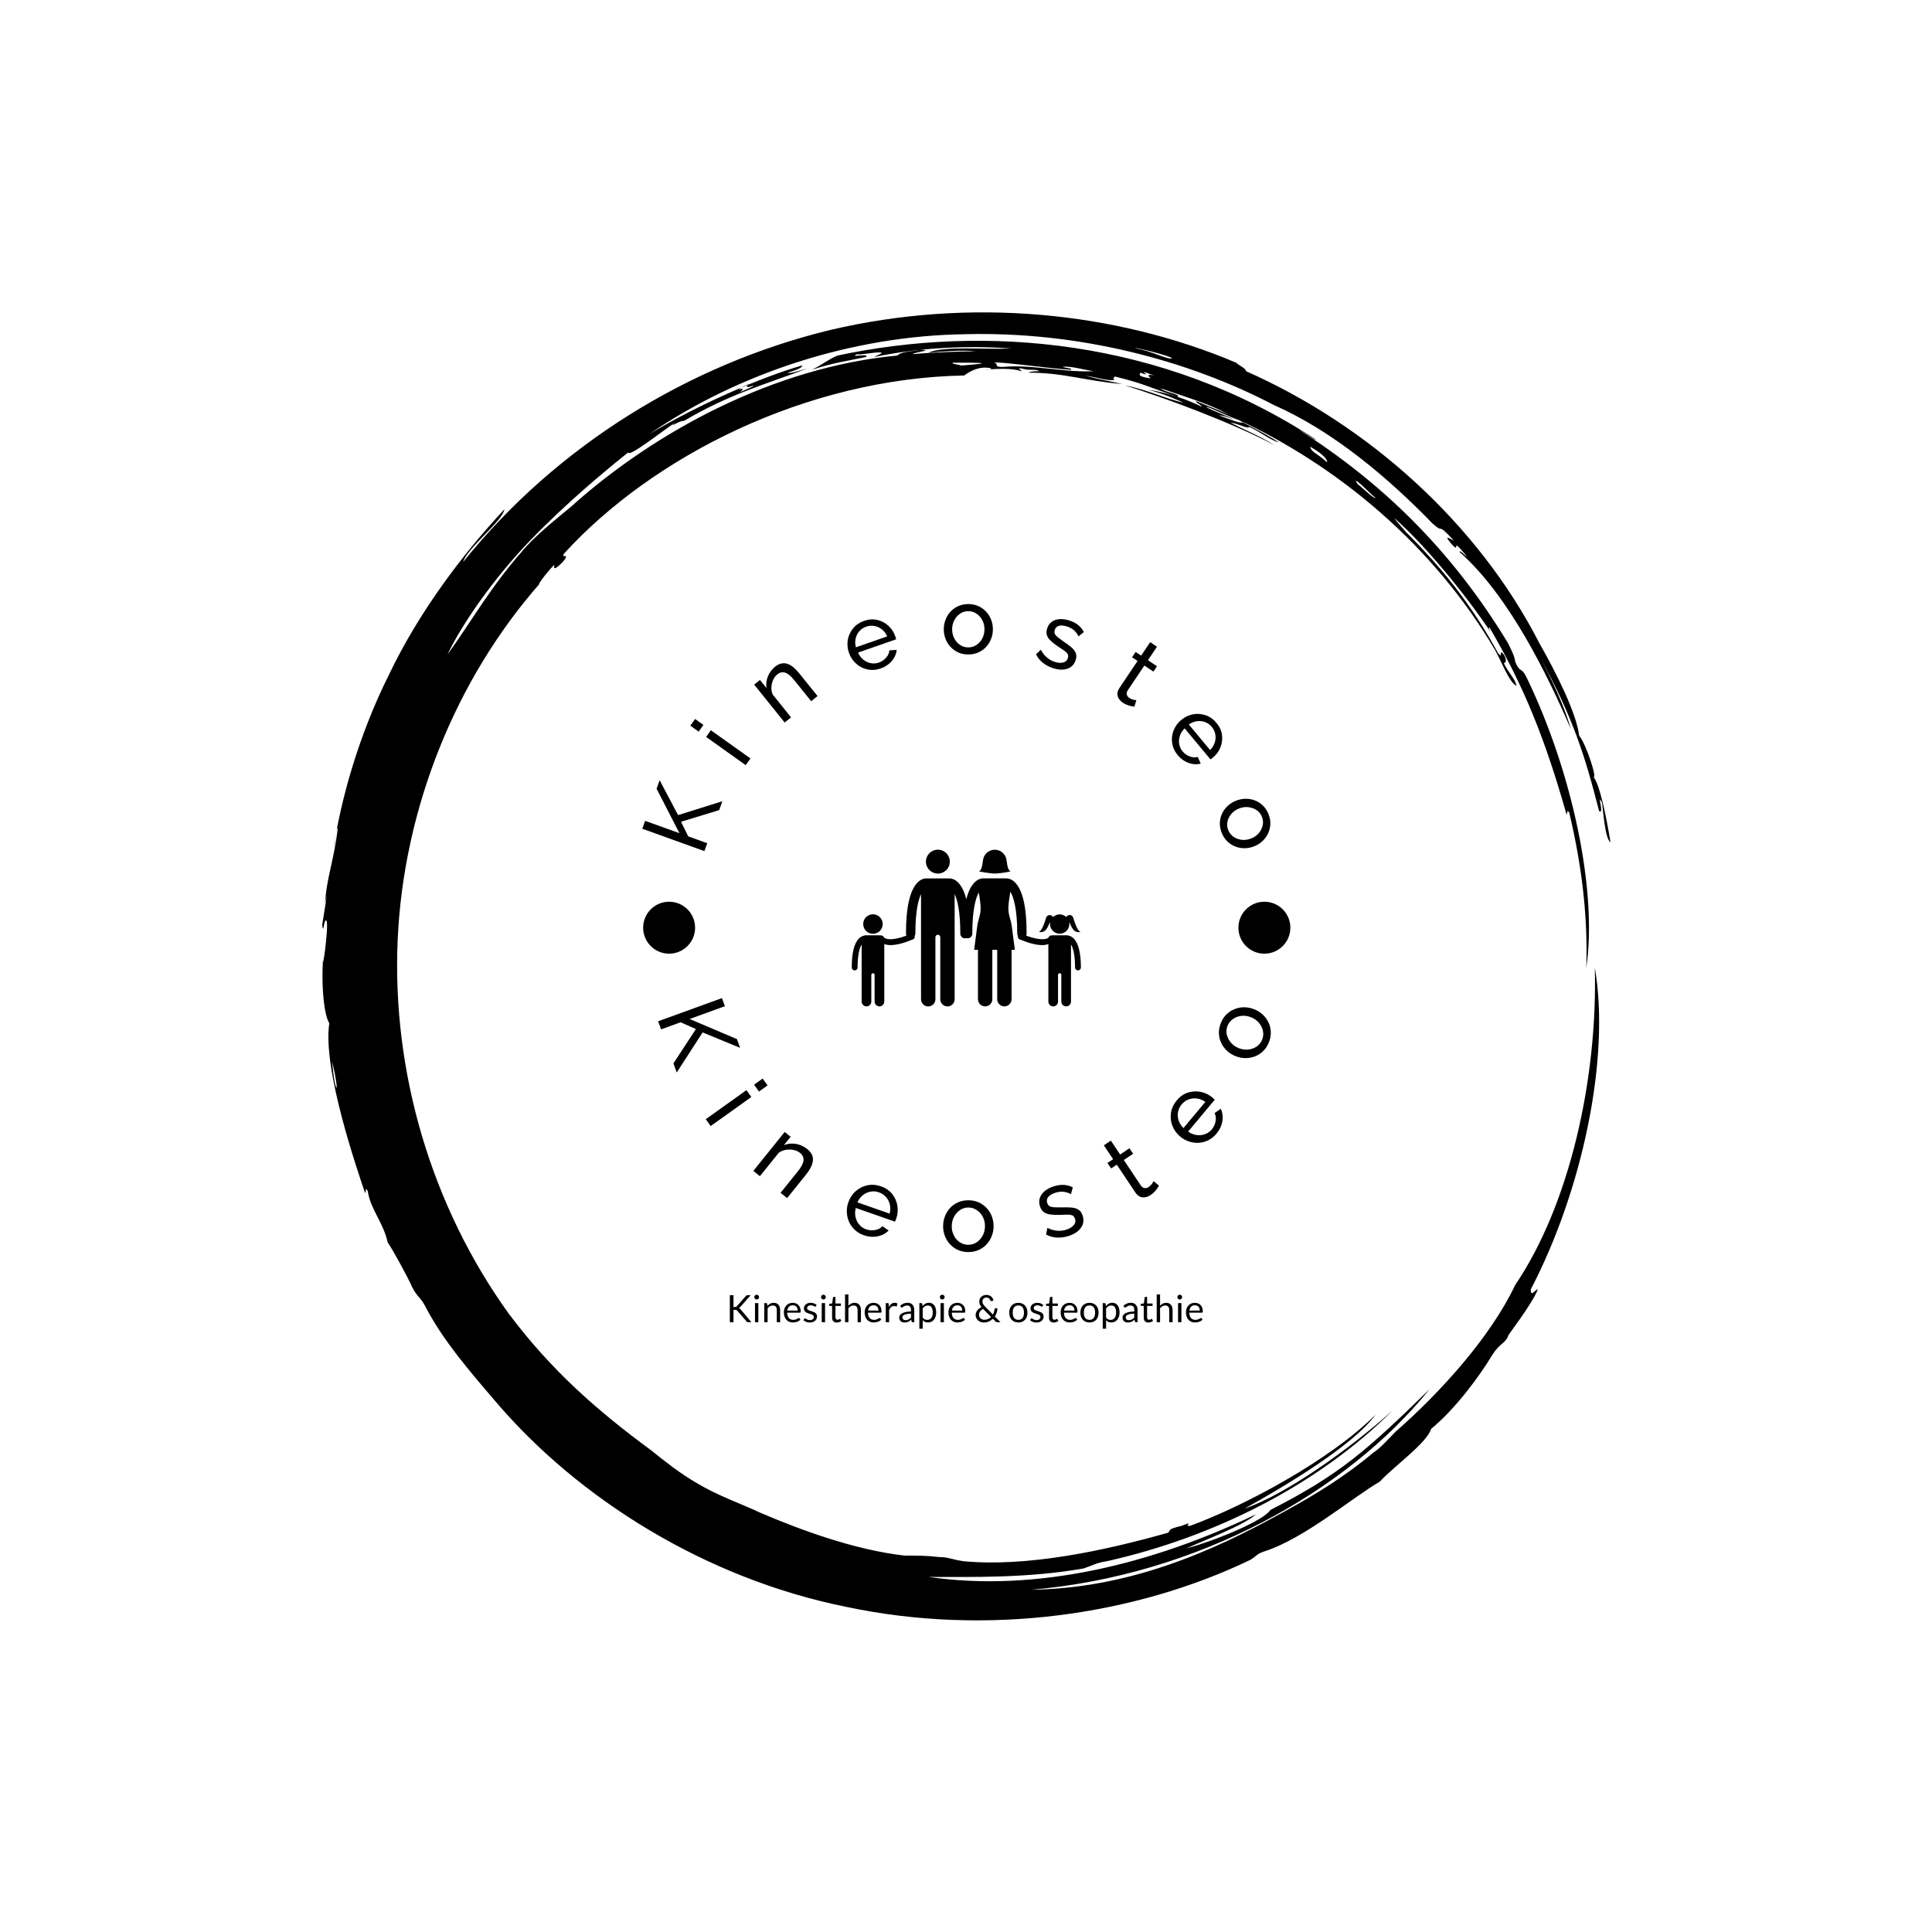 <svg xmlns="http://www.w3.org/2000/svg" version="1.1" xmlns:xlink="http://www.w3.org/1999/xlink" xmlns:svgjs="http://svgjs.dev/svgjs" width="1500" height="1500" viewBox="0 0 1500 1500"><rect width="1500" height="1500" fill="#ffffff"></rect><g transform="matrix(0.667,0,0,0.667,250,187.667)"><svg viewBox="0 0 320 360" data-background-color="#3f6a80" preserveAspectRatio="xMidYMid meet" height="1687" width="1500" xmlns="http://www.w3.org/2000/svg" xmlns:xlink="http://www.w3.org/1999/xlink"><g id="tight-bounds" transform="matrix(1,0,0,1,0,0)"><svg viewBox="0 0 320 360" height="360" width="320"><g><svg></svg></g><g><svg viewBox="0 0 320 360" height="360" width="320"><g><path transform="translate(-19.448,3.174) scale(3.536,3.536)" d="M67.6 10.7c0.2 0 1.8 0.8 2.7 1.1-0.3 0.1-1-0.2-1.8-0.5 0.2 0 0.6 0.1 1 0.3-0.2-0.2-1.7-0.7-1.9-0.9M52.7 7.6c0.3-0.1 3.8 0.4 5.4 0.5 0.1-0.1-0.2-0.1-0.6-0.2 0.5-0.1 1.5 0.2 2.2 0.3-2.1 0.1-4.4-0.5-6.4-0.3-0.7 0-0.2-0.2-0.6-0.3M49.8 7.6c1.8 0 3.2 0 0.6 0.2-0.3-0.1-0.7-0.1-0.6-0.2M78.1 15.9c0.2 0 1 0.9 1.4 1.2-0.1 0.1-0.9-0.7-1.3-1 0.1 0.1 0 0-0.1-0.2M76.1 14.6c-0.8-0.7-1.1-0.7-1.2-1.1 0.7 0.4 1.2 0.8 1.2 1.1M63.2 8.3c0.1-0.1 0.3 0.1 0.8 0.2-0.6-0.1-0.5 0-0.3 0.2-0.7-0.1-0.9-0.2-0.7-0.4 0.4 0.2 0.5 0.1 0.2 0M34.8 9.5c0-0.1 0.4-0.3 0.7-0.4-0.3 0.2-0.2 0.3 0.3 0.1 0 0.1-0.6 0.3-1 0.5 0.2-0.1 0.4-0.4 0-0.2M65.2 7.3c-0.3 0.1-1.4-0.5-2.5-0.7-0.6-0.2 2.4 0.5 2.5 0.7M6.2 56.7c0.6 2.5 0.2 2.4 0 0M6.3 41.7c0.1-0.4 0.2-1.5 0.3-1.4-0.3 2.4-0.8 3.5-0.9 5.3 0.3-1.6-0.1 0.9-0.2 1.5 0.1 0.8 0.1-0.5 0.3-0.3 0.2 0.3-0.4 4.5-0.2 2.2-0.2 2.1 0 4.4 0.4 5-0.5 3.2 2 10.4 2.5 11.9 0.1 0.1 0-0.5 0.2-0.1 0.2 1.3 1.1 2.2 1.4 3.6 0.3 0.4 1.5 2.6 1.7 3.1 0.4 0.8 0.6 0.7 1 1.5 1.2 2.3 3.1 4.5 4.9 6.6 5.8 6.8 14.7 12.4 24.6 14.4 9.9 2.1 20.3 0.6 28.4-3.3 0.5-0.3 0.4-0.4 1-0.6 2.8-0.9 6.2-3.8 8.1-4.9 0.9-1 3.3-2.7 3.6-3.7 1.7-1.4 3.4-3.7 4.3-5.2 0.5-0.8 0.9-0.8 1.1-1.3-0.1 0 1.6-2.1 2.1-3.3-0.2 0-0.5 0.6-0.5 0 3.6-6.9 5.6-16.2 4.5-22.6 0.2 7.9-1.8 16.7-5.6 22.3-1.7 3.6-5.2 7.5-8.4 10.3-0.5 0.5-1 1.1-1.6 1.5-1.9 1.6-4 2.9-6.2 4.1-5.2 2.9-11 5.4-17.8 5.5 11.7-1 22.2-6.9 28-14.1-4.4 4.3-6.3 6-11.2 8.5-0.4 0.7-3.7 2.1-5.9 2.7 1.3-0.6 4-1.6 4.9-2.4-7.3 3.5-15.4 5.5-23 4.4 2.9 0 7 0.1 10.9-0.6 0.6-0.2 0.9-0.4 1.6-0.5 7.6-1.7 14.9-5.4 20.1-10.6-3 2.7-7.5 5.9-10.4 6.9 2.7-1.5 7.6-4.4 9.2-6.6-3.2 3.2-9.2 6.4-13 7.8-0.6 0.1 0.4-0.4-0.6 0-1.2 0.3-0.7 0.3-1 0.5-4.6 1.3-9.9 2.4-14.3 2-0.8-0.1-1.1-0.3-1.8-0.3-0.8-0.1-1.5-0.1-2.4-0.1-3.5-0.4-7.3-1.8-10.1-3-1.5-0.7-3-1.2-4.5-2.1-1.2-0.7-2.2-1.5-3.2-2.3-3.8-2.8-7-5.6-10-9.6-5.4-7.5-8.2-16.9-7.8-26.2 0.4-9.3 4.1-18.4 10-25.1-0.3 0.3 0.4-0.7 1-1.3 0 0.2-0.1 0.5 0.6-0.2 0.6-0.7-0.2-0.2 0.1-0.6 6.2-6.8 17-12.3 28.1-12.5 0.4-0.3 1.1-0.7 1.9-0.5 0 0.1-0.5 0.1-0.5 0.1 1.1-0.1 2.1-0.1 2.6 0.1 0.1-0.1-0.4-0.2 0-0.2 0.7 0.2 0.9 0 1.3 0.2-0.3 0-0.6 0-0.8 0.1 2.5 0 4.1 0.6 6.6 0.8-1.3-0.3-1.6-0.3-2.6-0.6 1.1 0.2 1.6 0.4 2.1 0.3-0.2 0-0.1-0.3 0.1-0.2 2 0.5 2.2 0.7 4.3 1.4 0.2-0.2-0.9-0.3-1.2-0.6 2 0.7 3.8 1.2 5 2-0.4-0.3-1.6-0.7-2.5-1.1-0.1 0.1 0.3 0.2 0.4 0.4-1-0.5-2.4-1-3.8-1.2 1.2 0.3 2 0.7 2.5 0.9-1.1-0.2-2.5-0.9-4.1-1.2 2.6 0.8 7.5 2.6 10.5 4.2-1.1-0.7-2.4-1.2-3.1-1.6 0.6 0.1 1.3 0.5 1.3 0.3 0.7 0.3 1.6 1 2.1 1.1-0.9-0.6-2.7-1.5-3.3-1.8 7.5 3.4 14.2 9.1 18.5 16.4 0.4 0.7 1 2.3 1.5 2.5-0.1-0.5-0.5-0.8-0.9-1.6 0.2 0 0.2-0.3 0-0.6-0.4-0.5 0 0.4-0.4-0.1-1.8-3.3-4-6.2-7.4-9.4 1.9 1.8 0.5 0.5 0.1-0.1 2.6 2.3 5.6 6.2 6.9 8.2-0.2-0.3-0.3-0.5-0.2-0.5 2.4 4.1 3.9 7.8 5.4 13.1 0.1 0.1 0-0.4 0.2-0.1 1 4.2 1.3 7.7 1.2 10.9 0.8-5.4-1-13.8-4.2-20.4-0.4-0.8-0.4-0.2-0.8-1.1 0-0.3-0.3-0.9-0.5-1.3-4-6.6-8.9-11.3-14.7-15 0.4 0.2 1.2 0.8 1.2 0.7-10.8-7.1-23.3-8.1-33.6-5.9-0.7 0.3-1 0.6-1.8 1 1.5-0.5 2.4-0.6 3.8-0.9 0.3-0.3-1.3 0.1-0.6-0.2 0.1 0.1 1.4-0.2 1.7-0.1 0 0.1-0.4 0.2-0.5 0.3 3.3-0.7 6.7-0.8 9.6-0.6-1.7 0.1-4.8-0.2-5.8 0.3 1-0.1 2.4-0.2 3.3-0.1-1.2 0-3.4 0.1-4.4 0.2-0.1-0.1 1.6-0.3 0.5-0.3-0.5 0.1-1.3 0.1-1.6 0.4-8.6 0.8-17 5.3-22.9 10.6-1.2 1-2.6 2.1-3.5 3.2-2.2 2.5-3.6 5-5.2 7.2 1-2.1 3.2-5.3 5.8-8 2.6-2.7 5.4-5 6.9-6.2 0 0.4 2.4-1.5 3.3-2.1-0.6 0.5 0.4-0.2 0.6-0.1 3.2-1.9 5.8-2.6 8.7-3.7-0.7 0.2-1.3 0.4-1.4 0.3 0.7-0.2 1.1-0.4 1-0.5-2.8 0.8-7.2 2.7-10.7 4.8 6.3-4.3 14.3-6.9 22.2-7 7.9-0.2 15.6 1.8 21.7 5 4.1 1.8 8 5.1 11.1 8.3 0.9 0.8 0.2-0.2 1.5 1.2-0.4-0.2-0.7-0.4-0.2 0.2 0.8 0.9-0.2-0.7 1.1 0.9-0.1 0-0.5-0.5-0.5-0.3 3.5 3.1 6.2 8.7 7.8 12.4-0.4-1.5-1.4-3.6-2.2-5.1 2.4 4.4 3.2 7 4.2 10.9 0.4 0.3-0.2-1.4 0.2-0.6 0.1 0.6 0.2 2.5 0.6 2.8-0.3-1.9-0.8-4.2-1.2-4.6 0.3 0.2-0.5-2.3-1-2.9-0.2-1.6-1.6-4.4-2.8-6.5-4.3-8.4-12-15.3-20.6-19.1 0-0.2-0.5-0.4-0.7-0.6-8.5-3.6-18.7-4.6-28.5-2.3-9.9 2.4-19.2 8.1-25.8 16.3 0.3-1 2.8-2.9 2.9-3.7-2.9 3.1-6 7.2-8.1 11.6-2.2 4.4-3.4 8.9-3.9 12.2" fill="#000000" fill-rule="nonzero" stroke="none" stroke-width="1" stroke-linecap="butt" stroke-linejoin="miter" stroke-miterlimit="10" stroke-dasharray="" stroke-dashoffset="0" font-family="none" font-weight="none" font-size="none" text-anchor="none" style="mix-blend-mode: normal" data-fill-palette-color="tertiary"></path></g><g transform="matrix(1,0,0,1,79.511,90)"><svg viewBox="0 0 160.978 180" height="180" width="160.978"><g><svg viewBox="0 0 178.888 200.025" height="180" width="160.978"><g><svg viewBox="0 0 178.888 200.025" height="200.025" width="178.888"><g id="textblocktransform"><svg viewBox="0 0 178.888 200.025" height="200.025" width="178.888" id="textblock"><g><svg viewBox="0 0 178.888 178.888" height="178.888" width="178.888"><g transform="matrix(1,0,0,1,57.821,67.814)"><svg viewBox="0 0 63.246 43.259" height="43.259" width="63.246"><g><svg xmlns="http://www.w3.org/2000/svg" xmlns:xlink="http://www.w3.org/1999/xlink" version="1.1" x="0" y="0" viewBox="13.573 25.084 72.856 49.832" enable-background="new 0 0 100 100" xml:space="preserve" height="43.259" width="63.246" class="icon-xg-0" data-fill-palette-color="accent" id="xg-0"><path fill="none" d="M20.836 64.754H20.81c0.011 0.041 0.025 0.081 0.025 0.126V64.754z"></path><path fill="none" d="M79.163 64.754v0.126c0-0.045 0.015-0.085 0.025-0.126H79.163z"></path><path fill="none" d="M41.715 52.703h-0.038c0.016 0.062 0.038 0.121 0.038 0.187V52.703z"></path><path fill="none" d="M80.206 64.754H80.18c0.011 0.041 0.025 0.081 0.025 0.126V64.754z"></path><path fill="none" d="M19.793 64.754v0.126c0-0.045 0.015-0.085 0.025-0.126H19.793z"></path><path fill="none" d="M40.166 52.703v0.187c0-0.066 0.022-0.126 0.038-0.187H40.166z"></path><rect x="58.961" y="49.067" fill="#000000" width="0" height="0.366" data-fill-palette-color="accent"></rect><path fill="#000000" d="M58.959 34.193h-3.55c-0.076 0-0.148 0.011-0.222 0.017-0.405 0.008-1.401 0.15-2.493 1.199-1.173 1.128-2.072 2.944-2.7 5.415-0.628-2.464-1.525-4.276-2.696-5.402-1.208-1.162-2.301-1.217-2.608-1.199-0.006 0-0.011 0.004-0.017 0.004-0.07-0.008-0.139-0.021-0.211-0.021h-7.043c-0.071 0-0.138 0.013-0.207 0.021-0.005 0-0.01-0.004-0.015-0.004-0.307-0.017-1.4 0.038-2.609 1.199-2.504 2.408-3.774 7.91-3.774 16.355 0 0.23 0.062 0.441 0.155 0.636-5.02 1.839-6.88 1.022-7.181 0.491-0.149-0.343-0.486-0.549-0.843-0.552-0.086-0.019-0.166-0.052-0.258-0.052h-4.742c-0.184 0-0.354 0.046-0.51 0.118-0.357 0.065-0.928 0.261-1.525 0.838-1.55 1.5-2.337 4.619-2.337 9.271 0 0.512 0.414 0.927 0.927 0.927s0.927-0.415 0.927-0.927c0-4.059 0.643-6.231 1.29-7.32v9.335 0.211 8.61c0 0.85 0.689 1.539 1.539 1.539 0.85 0 1.539-0.689 1.539-1.539v-7.441V64.88v-0.126h0.025c0.058-0.225 0.253-0.395 0.496-0.395s0.438 0.17 0.496 0.395h0.025v0.126 1.042 7.441c0 0.85 0.689 1.539 1.539 1.539 0.85 0 1.539-0.689 1.539-1.539v-8.61-0.211-9.448c0.573 0.197 1.215 0.318 1.965 0.318 1.862 0 4.264-0.608 7.176-1.821 0.43-0.179 0.637-0.644 0.525-1.082 0.127-0.22 0.22-0.461 0.22-0.732 0-7.025 0.912-10.664 1.796-12.558V52.39v0.313V72.63c0 1.262 1.023 2.286 2.286 2.286 1.262 0 2.286-1.023 2.286-2.286v-18.19-1.548-0.187h0.038c0.086-0.334 0.375-0.587 0.736-0.587s0.651 0.252 0.736 0.587h0.038v0.187 1.548 18.19c0 1.262 1.023 2.286 2.286 2.286 1.262 0 2.286-1.023 2.286-2.286V52.703v-0.176V39.207c0.884 1.891 1.8 5.531 1.8 12.57 0 0.824 0.669 1.492 1.493 1.492 0.159 0 0.304-0.044 0.448-0.09 0.126 0.034 0.248 0.078 0.385 0.078 0.824 0 1.493-0.668 1.493-1.492 0-7.735 1.105-11.371 2.06-13.082 0.283 1.633 0.569 3.597 0.588 4.947 0.033 2.316-0.827 3.613-1.08 5.804h-0.011l-0.974 7.487H53.7v15.697c0 1.262 1.023 2.286 2.286 2.286 1.262 0 2.286-1.023 2.286-2.286V56.92h1.548v15.697c0 1.262 1.023 2.286 2.286 2.286 1.262 0 2.286-1.023 2.286-2.286V56.92h1.043l-0.974-7.487h-0.009c-0.254-2.191-1.113-3.488-1.08-5.804 0.02-1.42 0.335-3.516 0.631-5.194 0.947 1.566 2.19 5.169 2.19 13.329 0 0.277 0.096 0.522 0.227 0.744-0.113 0.439 0.094 0.904 0.525 1.084 2.912 1.213 5.314 1.821 7.176 1.821 0.75 0 1.392-0.121 1.965-0.318v9.448 0.211 8.61c0 0.85 0.689 1.539 1.539 1.539 0.85 0 1.539-0.689 1.539-1.539v-7.441V64.88v-0.126h0.025c0.058-0.225 0.253-0.395 0.496-0.395h0c0.243 0 0.438 0.17 0.496 0.395h0.025v0.126 1.042 7.441c0 0.85 0.689 1.539 1.539 1.539 0.85 0 1.539-0.689 1.539-1.539v-8.61-0.211-9.334c0.647 1.089 1.291 3.26 1.291 7.319 0 0.512 0.414 0.927 0.927 0.927s0.927-0.415 0.927-0.927c0-4.651-0.786-7.77-2.338-9.271-0.596-0.576-1.164-0.771-1.522-0.836-0.157-0.073-0.328-0.12-0.513-0.12h-4.742c-0.062 0-0.115 0.026-0.175 0.035-0.395-0.035-0.775 0.169-0.923 0.561-0.288 0.532-2.147 1.366-7.198-0.488 0.096-0.197 0.16-0.411 0.16-0.644 0-8.445-1.27-13.947-3.774-16.355-1.209-1.162-2.297-1.214-2.609-1.199-0.005 0-0.009 0.003-0.014 0.003-0.088-0.009-0.175-0.02-0.266-0.02h-3.55" data-fill-palette-color="accent"></path><path fill="#000000" d="M86.385 51.201c-1.175-0.034-2.396-4.547-2.396-4.547l-0.008 0.011c-0.168-0.473-0.608-0.815-1.139-0.815-0.459 0-0.845 0.264-1.053 0.639-0.55-0.519-1.288-0.843-2.105-0.843-0.817 0-1.554 0.324-2.105 0.843-0.208-0.375-0.594-0.639-1.053-0.639-0.53 0-0.971 0.343-1.139 0.815l-0.008-0.011c0 0-1.221 4.513-2.396 4.547 2.453 0.599 3.029-1.978 3.543-2.91 0.046 0 0.085-0.021 0.129-0.026-0.022 0.15-0.046 0.299-0.046 0.455 0 1.698 1.376 3.074 3.074 3.074 1.698 0 3.074-1.376 3.074-3.074 0-0.156-0.024-0.305-0.046-0.455 0.045 0.005 0.084 0.026 0.129 0.026C83.356 49.223 83.933 51.8 86.385 51.201z" data-fill-palette-color="accent"></path><circle fill="#000000" cx="20.315" cy="48.719" r="3.1" data-fill-palette-color="accent"></circle><circle fill="#000000" cx="40.953" cy="28.874" r="3.8" data-fill-palette-color="accent"></circle><path fill="#000000" d="M62.835 28.641l-0.021 0.023c-0.111-1.993-1.748-3.579-3.768-3.579-2.021 0-3.657 1.586-3.768 3.579l-0.021-0.023c0 0-0.253 3.061-1.127 3.214-0.875 0.153 3.799 0.83 4.917 0.809 0.001 0 0.002 0 0.003 0 1.121 0.021 5.788-0.656 4.914-0.809C63.088 31.702 62.835 28.641 62.835 28.641z" data-fill-palette-color="accent"></path></svg></g></svg></g><g><path d="M17.933 66.02l-0.785 2.179-17.148-6.179 0.785-2.179 9.477 3.414-6.316-12.277 0.844-2.343 5.092 9.624 12.227-3.828-0.882 2.448-10.534 3.223 1.988 4.025z" fill="#000000" data-fill-palette-color="primary"></path><path d="M29.859 42.624l-1.315 1.845-10.927-7.791 1.315-1.845zM16.88 33.37l-1.316 1.844-2.302-1.641 1.316-1.845z" fill="#000000" data-fill-palette-color="primary"></path><path d="M43.348 19.154l5.026 6.252-1.758 1.413-4.706-5.854c-0.891-1.108-1.716-1.781-2.474-2.018-0.753-0.242-1.477-0.083-2.171 0.475v0c-0.483 0.388-0.862 0.894-1.138 1.517-0.285 0.622-0.447 1.285-0.484 1.987-0.038 0.702 0.077 1.383 0.344 2.041v0l5.078 6.316-1.766 1.419-8.409-10.459 1.599-1.285 1.803 2.243c-0.115-0.719-0.095-1.438 0.06-2.157 0.15-0.714 0.423-1.396 0.817-2.045 0.4-0.653 0.908-1.227 1.523-1.722v0c0.604-0.486 1.198-0.78 1.78-0.881 0.583-0.111 1.151-0.061 1.704 0.149 0.549 0.205 1.089 0.534 1.62 0.989 0.527 0.449 1.044 0.989 1.552 1.62z" fill="#000000" data-fill-palette-color="primary"></path><path d="M65.8 17.784v0c-0.957 0.334-1.888 0.465-2.792 0.392-0.905-0.073-1.753-0.314-2.544-0.723-0.783-0.404-1.47-0.95-2.063-1.636-0.591-0.68-1.042-1.467-1.354-2.359v0c-0.417-1.195-0.526-2.382-0.325-3.562 0.209-1.176 0.697-2.236 1.462-3.181 0.774-0.941 1.791-1.631 3.05-2.07v0c1.278-0.446 2.499-0.53 3.663-0.252 1.155 0.274 2.168 0.811 3.037 1.609 0.868 0.792 1.499 1.754 1.894 2.884v0c0.058 0.167 0.11 0.326 0.155 0.476 0.047 0.156 0.076 0.28 0.086 0.37v0l-10.512 3.671c0.351 0.8 0.838 1.451 1.461 1.954 0.623 0.503 1.311 0.825 2.067 0.965 0.757 0.146 1.499 0.093 2.224-0.161v0c0.777-0.271 1.441-0.723 1.992-1.355 0.559-0.628 0.857-1.301 0.894-2.02v0l2.019-0.132c-0.057 0.704-0.273 1.396-0.648 2.075-0.369 0.677-0.876 1.279-1.521 1.806-0.642 0.534-1.391 0.95-2.245 1.249zM58.962 11.946v0l8.643-3.018c-0.351-0.8-0.839-1.444-1.464-1.932-0.627-0.495-1.317-0.809-2.07-0.942-0.755-0.14-1.515-0.076-2.279 0.19v0c-0.739 0.258-1.363 0.678-1.873 1.26-0.506 0.573-0.847 1.247-1.024 2.022-0.172 0.766-0.15 1.573 0.067 2.42z" fill="#000000" data-fill-palette-color="primary"></path><path d="M90.02 13.919v0c-1.007 0.006-1.923-0.172-2.748-0.534-0.825-0.362-1.54-0.865-2.143-1.508-0.609-0.636-1.077-1.375-1.401-2.216-0.332-0.835-0.5-1.715-0.506-2.64v0c-0.006-0.946 0.152-1.838 0.474-2.677 0.315-0.846 0.773-1.59 1.374-2.233 0.595-0.65 1.306-1.161 2.134-1.534 0.828-0.372 1.749-0.562 2.762-0.568v0c0.993-0.006 1.903 0.172 2.728 0.535 0.825 0.362 1.543 0.865 2.153 1.507 0.616 0.636 1.09 1.375 1.422 2.216 0.332 0.835 0.5 1.725 0.506 2.671v0c0.006 0.925-0.152 1.807-0.474 2.646-0.321 0.846-0.78 1.59-1.374 2.234-0.602 0.65-1.316 1.161-2.144 1.533-0.828 0.372-1.749 0.562-2.763 0.568zM85.529 7.027v0c0.006 0.925 0.215 1.764 0.627 2.517 0.406 0.753 0.944 1.345 1.613 1.776 0.669 0.438 1.416 0.655 2.239 0.65v0c0.823-0.005 1.574-0.234 2.252-0.687 0.671-0.446 1.208-1.052 1.611-1.816 0.397-0.771 0.592-1.62 0.587-2.545v0c-0.006-0.925-0.211-1.764-0.617-2.517-0.413-0.746-0.957-1.341-1.634-1.787-0.683-0.438-1.436-0.655-2.259-0.649v0c-0.823 0.005-1.567 0.234-2.231 0.687-0.664 0.46-1.194 1.069-1.592 1.826-0.404 0.758-0.603 1.606-0.596 2.545z" fill="#000000" data-fill-palette-color="primary"></path><path d="M113.395 17.704v0c-1.063-0.341-2.001-0.834-2.816-1.481-0.821-0.649-1.453-1.43-1.895-2.344v0l1.315-1.261c0.518 0.924 1.097 1.648 1.736 2.175 0.637 0.533 1.34 0.923 2.111 1.169v0c0.881 0.282 1.654 0.345 2.319 0.187 0.657-0.154 1.09-0.558 1.3-1.213v0c0.152-0.473 0.122-0.872-0.088-1.196-0.212-0.318-0.556-0.639-1.031-0.963-0.468-0.322-1.031-0.695-1.688-1.12v0c-0.798-0.542-1.451-1.058-1.958-1.549-0.516-0.487-0.855-0.999-1.018-1.537-0.17-0.54-0.148-1.144 0.066-1.812v0c0.262-0.816 0.693-1.439 1.296-1.867 0.608-0.427 1.33-0.671 2.163-0.732 0.839-0.053 1.731 0.073 2.677 0.376v0c0.946 0.303 1.758 0.724 2.435 1.263 0.669 0.543 1.191 1.189 1.565 1.937v0l-1.461 1.182c-0.337-0.687-0.766-1.253-1.288-1.699-0.528-0.448-1.168-0.792-1.919-1.033v0c-0.441-0.141-0.888-0.228-1.343-0.259-0.463-0.027-0.873 0.049-1.23 0.228-0.366 0.183-0.627 0.517-0.782 1.003v0c-0.131 0.408-0.125 0.767 0.019 1.077 0.143 0.31 0.406 0.616 0.788 0.918 0.376 0.299 0.843 0.645 1.403 1.039v0c0.876 0.588 1.623 1.135 2.239 1.639 0.623 0.507 1.059 1.043 1.307 1.609 0.254 0.567 0.255 1.243 0.004 2.027v0c-0.386 1.205-1.145 2.001-2.277 2.388-1.13 0.381-2.446 0.331-3.949-0.151z" fill="#000000" data-fill-palette-color="primary"></path><path d="M136.38 26.54l-0.552 1.793c-0.207-0.033-0.482-0.082-0.823-0.147-0.347-0.069-0.729-0.178-1.145-0.326-0.413-0.154-0.82-0.366-1.221-0.635v0c-0.452-0.303-0.815-0.666-1.09-1.087-0.274-0.422-0.41-0.885-0.406-1.391 0.009-0.502 0.19-1.016 0.542-1.541v0l5.026-7.492-1.517-1.018 0.989-1.474 1.517 1.017 2.496-3.72 1.881 1.262-2.496 3.72 2.492 1.672-0.989 1.475-2.492-1.672-4.639 6.916c-0.241 0.42-0.307 0.806-0.199 1.157 0.114 0.355 0.335 0.643 0.663 0.862v0c0.373 0.25 0.758 0.414 1.156 0.493 0.404 0.082 0.672 0.127 0.807 0.136z" fill="#000000" data-fill-palette-color="primary"></path><path d="M147.791 41.698v0c-0.648-0.78-1.096-1.606-1.344-2.479-0.248-0.873-0.319-1.752-0.214-2.636 0.105-0.874 0.375-1.71 0.81-2.505 0.43-0.791 1.009-1.489 1.737-2.094v0c0.973-0.809 2.047-1.326 3.223-1.551 1.175-0.215 2.338-0.13 3.491 0.257 1.152 0.396 2.154 1.107 3.007 2.132v0c0.866 1.041 1.372 2.156 1.518 3.343 0.148 1.178-0.001 2.314-0.444 3.409-0.439 1.09-1.118 2.018-2.04 2.783v0c-0.136 0.113-0.266 0.217-0.391 0.312-0.13 0.099-0.235 0.169-0.316 0.21v0l-7.118-8.562c-0.626 0.609-1.066 1.293-1.319 2.052-0.254 0.759-0.314 1.517-0.181 2.274 0.128 0.761 0.438 1.437 0.929 2.027v0c0.526 0.633 1.182 1.097 1.967 1.392 0.784 0.304 1.519 0.348 2.205 0.13v0l0.83 1.845c-0.68 0.193-1.403 0.233-2.17 0.119-0.763-0.109-1.504-0.373-2.225-0.792-0.725-0.415-1.377-0.97-1.955-1.666zM150.867 33.249v0l5.852 7.04c0.626-0.609 1.059-1.291 1.297-2.048 0.244-0.76 0.297-1.516 0.158-2.268-0.133-0.756-0.459-1.446-0.976-2.068v0c-0.5-0.602-1.112-1.04-1.836-1.314-0.714-0.274-1.465-0.357-2.252-0.251-0.778 0.107-1.526 0.41-2.243 0.909z" fill="#000000" data-fill-palette-color="primary"></path><path d="M159.895 63.033v0c-0.358-0.941-0.513-1.862-0.463-2.762 0.05-0.9 0.271-1.745 0.662-2.534 0.382-0.794 0.91-1.49 1.585-2.089 0.666-0.603 1.431-1.069 2.296-1.399v0c0.884-0.337 1.775-0.501 2.673-0.494 0.902-0.002 1.76 0.167 2.573 0.505 0.817 0.329 1.545 0.817 2.184 1.461 0.639 0.645 1.139 1.441 1.5 2.389v0c0.354 0.928 0.505 1.842 0.455 2.742-0.05 0.9-0.27 1.748-0.659 2.544-0.38 0.8-0.906 1.503-1.577 2.108-0.666 0.603-1.441 1.073-2.325 1.41v0c-0.865 0.329-1.746 0.49-2.644 0.483-0.905-0.005-1.762-0.173-2.573-0.505-0.82-0.336-1.549-0.826-2.188-1.471-0.639-0.645-1.139-1.441-1.499-2.388zM164.777 56.411v0c-0.865 0.329-1.577 0.819-2.138 1.47-0.563 0.644-0.929 1.355-1.099 2.133-0.176 0.781-0.117 1.555 0.176 2.325v0c0.293 0.769 0.771 1.392 1.433 1.868 0.653 0.472 1.408 0.763 2.265 0.873 0.861 0.101 1.724-0.013 2.589-0.342v0c0.865-0.329 1.578-0.816 2.142-1.46 0.554-0.648 0.921-1.367 1.101-2.156 0.171-0.793 0.11-1.575-0.183-2.343v0c-0.293-0.769-0.768-1.386-1.426-1.849-0.663-0.461-1.419-0.744-2.268-0.851-0.851-0.113-1.715-0.002-2.592 0.332z" fill="#000000" data-fill-palette-color="primary"></path><path d="M5.187 117.404l-0.812-2.235 17.612-6.395 0.812 2.235-9.737 3.535 13.068 5.548 0.878 2.417-10.354-4.263-7.144 11.063-0.913-2.513 6.202-9.473-4.221-1.876z" fill="#000000" data-fill-palette-color="primary"></path><path d="M18.876 144.093l-1.352-1.893 11.227-8.021 1.353 1.894zM32.213 134.566l-1.353-1.894 2.367-1.69 1.353 1.893z" fill="#000000" data-fill-palette-color="primary"></path><path d="M45.149 157.558l-5.17 6.424-1.813-1.459 4.838-6.011c0.917-1.14 1.414-2.115 1.491-2.926 0.077-0.812-0.24-1.503-0.95-2.075v0c-0.498-0.401-1.091-0.673-1.78-0.817-0.688-0.143-1.389-0.157-2.102-0.041-0.709 0.111-1.368 0.375-1.975 0.794v0l-5.222 6.487-1.813-1.459 8.652-10.748 1.646 1.324-1.856 2.306c0.701-0.274 1.426-0.415 2.175-0.424 0.749-0.008 1.496 0.117 2.24 0.375 0.74 0.264 1.425 0.649 2.056 1.157v0c0.62 0.499 1.05 1.029 1.289 1.588 0.235 0.565 0.308 1.147 0.218 1.747-0.086 0.595-0.297 1.21-0.635 1.847-0.339 0.627-0.768 1.264-1.289 1.911z" fill="#000000" data-fill-palette-color="primary"></path><path d="M61.153 174.226v0c-0.983-0.343-1.813-0.835-2.489-1.475-0.686-0.636-1.214-1.372-1.586-2.208-0.373-0.829-0.578-1.708-0.614-2.636-0.043-0.93 0.095-1.851 0.414-2.763v0c0.431-1.233 1.106-2.259 2.026-3.076 0.92-0.817 1.992-1.358 3.216-1.623 1.222-0.258 2.481-0.16 3.778 0.294v0c1.31 0.458 2.345 1.169 3.104 2.133 0.752 0.962 1.225 2.042 1.418 3.241 0.189 1.19 0.08 2.37-0.328 3.539v0c-0.058 0.167-0.118 0.326-0.178 0.479-0.069 0.156-0.124 0.274-0.167 0.352v0l-10.809-3.777c-0.232 0.87-0.257 1.705-0.075 2.504 0.176 0.797 0.522 1.498 1.038 2.103 0.519 0.599 1.154 1.03 1.905 1.293v0c0.796 0.278 1.618 0.342 2.463 0.19 0.846-0.151 1.517-0.504 2.013-1.059v0l1.717 1.184c-0.503 0.531-1.121 0.949-1.855 1.255-0.734 0.306-1.529 0.468-2.386 0.485-0.85 0.02-1.719-0.125-2.605-0.435zM59.392 165.157v0l8.883 3.104c0.232-0.87 0.253-1.703 0.062-2.497-0.184-0.792-0.537-1.485-1.058-2.078-0.521-0.593-1.173-1.026-1.956-1.3v0c-0.764-0.267-1.535-0.331-2.312-0.191-0.777 0.139-1.484 0.462-2.121 0.966-0.631 0.507-1.13 1.173-1.498 1.996z" fill="#000000" data-fill-palette-color="primary"></path><path d="M89.944 178.878v0c-1.034-0.006-1.975-0.203-2.823-0.589-0.841-0.379-1.569-0.905-2.185-1.575-0.608-0.664-1.08-1.429-1.414-2.295-0.328-0.866-0.489-1.772-0.483-2.718v0c0.006-0.973 0.179-1.89 0.517-2.752 0.346-0.862 0.827-1.621 1.443-2.277 0.623-0.656 1.365-1.172 2.225-1.548 0.853-0.369 1.8-0.55 2.84-0.543v0c1.021 0.006 1.955 0.199 2.803 0.579 0.841 0.386 1.573 0.911 2.195 1.575 0.622 0.664 1.097 1.429 1.425 2.295 0.328 0.866 0.489 1.786 0.482 2.759v0c-0.006 0.946-0.178 1.85-0.517 2.711-0.339 0.862-0.82 1.621-1.443 2.277-0.617 0.663-1.355 1.179-2.214 1.548-0.86 0.376-1.81 0.56-2.851 0.553zM85.417 171.737v0c-0.006 0.953 0.196 1.818 0.606 2.596 0.41 0.778 0.957 1.394 1.642 1.847 0.684 0.453 1.448 0.683 2.292 0.688v0c0.85 0.005 1.624-0.218 2.321-0.669 0.697-0.458 1.255-1.077 1.675-1.857 0.42-0.78 0.633-1.646 0.639-2.599v0c0.006-0.953-0.196-1.818-0.607-2.596-0.41-0.778-0.961-1.397-1.652-1.858-0.691-0.467-1.462-0.703-2.312-0.708v0c-0.844-0.005-1.611 0.225-2.3 0.69-0.69 0.465-1.245 1.084-1.665 1.857-0.42 0.773-0.633 1.643-0.639 2.609z" fill="#000000" data-fill-palette-color="primary"></path><path d="M117.692 174.43v0c-1.095 0.35-2.177 0.497-3.246 0.439-1.073-0.05-2.069-0.327-2.988-0.833v0l0.358-1.829c0.976 0.459 1.891 0.72 2.746 0.781 0.849 0.064 1.669-0.03 2.46-0.283v0c0.907-0.29 1.59-0.702 2.048-1.234 0.46-0.526 0.584-1.123 0.37-1.79v0c-0.156-0.486-0.417-0.802-0.785-0.949-0.366-0.14-0.843-0.202-1.431-0.185-0.59 0.01-1.286 0.033-2.089 0.069v0c-0.994 0.018-1.85-0.022-2.568-0.122-0.72-0.105-1.311-0.334-1.773-0.686-0.463-0.352-0.804-0.871-1.024-1.558v0c-0.268-0.836-0.277-1.615-0.03-2.337 0.256-0.718 0.714-1.35 1.375-1.898 0.669-0.543 1.49-0.97 2.462-1.28v0c0.978-0.313 1.907-0.446 2.787-0.399 0.888 0.052 1.712 0.281 2.47 0.688v0l-0.509 1.856c-0.697-0.37-1.398-0.585-2.103-0.645-0.701-0.069-1.44 0.021-2.218 0.27v0c-0.447 0.143-0.873 0.34-1.278 0.592-0.399 0.249-0.696 0.559-0.893 0.928-0.196 0.37-0.214 0.804-0.054 1.303v0c0.135 0.421 0.355 0.719 0.661 0.893 0.304 0.167 0.703 0.265 1.197 0.292 0.501 0.025 1.101 0.037 1.8 0.034v0c1.083-0.032 2.036-0.023 2.859 0.028 0.823 0.051 1.509 0.239 2.056 0.564 0.547 0.325 0.949 0.889 1.206 1.693v0c0.398 1.244 0.238 2.363-0.479 3.357-0.716 1.001-1.845 1.748-3.387 2.241z" fill="#000000" data-fill-palette-color="primary"></path><path d="M141.139 159.308l1.49 1.238c-0.109 0.179-0.265 0.418-0.466 0.717-0.203 0.308-0.456 0.628-0.758 0.96-0.311 0.331-0.673 0.634-1.086 0.91v0c-0.47 0.314-0.959 0.518-1.468 0.613-0.5 0.097-0.99 0.043-1.469-0.16-0.47-0.201-0.887-0.574-1.25-1.117v0l-5.153-7.714-1.562 1.043-1.014-1.519 1.561-1.043-2.557-3.827 1.935-1.293 2.557 3.828 2.571-1.718 1.015 1.519-2.571 1.718 4.756 7.119c0.3 0.388 0.641 0.599 1.023 0.631 0.381 0.032 0.739-0.064 1.072-0.287v0c0.385-0.257 0.695-0.558 0.931-0.904 0.236-0.346 0.383-0.583 0.443-0.714z" fill="#000000" data-fill-palette-color="primary"></path><path d="M158.49 146.198v0c-0.668 0.799-1.421 1.402-2.259 1.809-0.837 0.418-1.712 0.652-2.625 0.705-0.908 0.057-1.802-0.062-2.683-0.355-0.885-0.288-1.699-0.742-2.44-1.362v0c-1.002-0.838-1.723-1.832-2.163-2.981-0.44-1.149-0.569-2.343-0.385-3.581 0.19-1.234 0.725-2.378 1.607-3.432v0c0.89-1.065 1.921-1.782 3.09-2.152 1.165-0.365 2.343-0.426 3.534-0.184 1.181 0.243 2.246 0.761 3.196 1.555v0c0.136 0.113 0.264 0.225 0.385 0.335 0.122 0.12 0.212 0.213 0.271 0.281v0l-7.346 8.783c0.733 0.524 1.505 0.842 2.316 0.953 0.807 0.116 1.585 0.04 2.334-0.23 0.744-0.274 1.371-0.716 1.882-1.327v0c0.541-0.647 0.89-1.393 1.047-2.238 0.157-0.845 0.063-1.597-0.281-2.257v0l1.712-1.188c0.319 0.657 0.493 1.383 0.52 2.178 0.027 0.795-0.102 1.596-0.387 2.403-0.281 0.803-0.723 1.564-1.325 2.285zM149.383 144.647v0l6.036-7.218c-0.733-0.524-1.504-0.837-2.315-0.938-0.806-0.107-1.579-0.021-2.317 0.257-0.738 0.278-1.374 0.736-1.906 1.373v0c-0.519 0.621-0.851 1.32-0.995 2.095-0.143 0.776-0.091 1.551 0.157 2.326 0.252 0.77 0.699 1.471 1.34 2.105z" fill="#000000" data-fill-palette-color="primary"></path><path d="M173.001 120.902v0c-0.371 0.965-0.887 1.777-1.548 2.434-0.652 0.653-1.4 1.149-2.244 1.487-0.836 0.335-1.718 0.506-2.647 0.514-0.926 0.001-1.831-0.168-2.713-0.507v0c-0.908-0.349-1.706-0.834-2.393-1.456-0.684-0.628-1.225-1.346-1.621-2.154-0.394-0.815-0.615-1.691-0.663-2.627-0.044-0.928 0.121-1.878 0.494-2.85v0c0.366-0.953 0.876-1.759 1.531-2.418 0.658-0.651 1.408-1.15 2.249-1.497 0.841-0.347 1.724-0.522 2.65-0.523 0.926-0.001 1.843 0.173 2.751 0.521v0c0.883 0.339 1.668 0.82 2.355 1.441 0.687 0.621 1.227 1.339 1.621 2.154 0.403 0.811 0.625 1.683 0.666 2.618 0.048 0.937-0.115 1.891-0.488 2.863zM164.721 122.617v0c0.889 0.342 1.77 0.458 2.643 0.349 0.873-0.109 1.642-0.404 2.308-0.884 0.666-0.48 1.15-1.114 1.453-1.901v0c0.305-0.794 0.369-1.596 0.192-2.408-0.183-0.814-0.565-1.555-1.146-2.223-0.581-0.668-1.317-1.173-2.206-1.515v0c-0.889-0.342-1.77-0.458-2.643-0.349-0.873 0.109-1.647 0.406-2.321 0.89-0.681 0.482-1.174 1.12-1.479 1.913v0c-0.303 0.787-0.358 1.586-0.166 2.396 0.192 0.81 0.575 1.548 1.15 2.214 0.575 0.666 1.313 1.172 2.215 1.518z" fill="#000000" data-fill-palette-color="primary"></path><path d="M0.237 89.341c0-3.96 3.21-7.169 7.169-7.169 3.96 0 7.169 3.21 7.17 7.169 0 3.96-3.21 7.169-7.17 7.17-3.96 0-7.169-3.21-7.169-7.17z" fill="#000000" data-fill-palette-color="primary"></path><path d="M164.549 89.341c0-3.96 3.21-7.169 7.169-7.169 3.96 0 7.169 3.21 7.17 7.169 0 3.96-3.21 7.169-7.17 7.17-3.96 0-7.169-3.21-7.169-7.17z" fill="#000000" data-fill-palette-color="primary"></path></g></svg></g><g transform="matrix(1,0,0,1,24.15,190.574)"><svg viewBox="0 0 130.588 9.452" height="9.452" width="130.588"><g transform="matrix(1,0,0,1,0,0)"><svg width="130.588" viewBox="4.85 -36.83 627.21 45.41" height="9.452" data-palette-color="#f6f6f6"><path d="M9.68-35.83L9.68-20.13 11.5-20.13Q12.45-20.13 13.01-20.36 13.58-20.6 14.08-21.18L14.08-21.18 26-34.68Q26.55-35.3 27.06-35.56 27.58-35.83 28.38-35.83L28.38-35.83 32.5-35.83 18.85-20.4Q18.32-19.83 17.86-19.43 17.4-19.03 16.88-18.78L16.88-18.78Q17.57-18.55 18.1-18.1 18.63-17.65 19.2-16.98L19.2-16.98 33.45 0 29.25 0Q28.78 0 28.45-0.08 28.13-0.15 27.89-0.28 27.65-0.4 27.45-0.6 27.25-0.8 27.05-1.03L27.05-1.03 14.68-15.25Q14.4-15.55 14.16-15.76 13.93-15.98 13.61-16.13 13.3-16.28 12.89-16.34 12.48-16.4 11.88-16.4L11.88-16.4 9.68-16.4 9.68 0 4.85 0 4.85-35.83 9.68-35.83ZM38.2-25.33L42.65-25.33 42.65 0 38.2 0 38.2-25.33ZM43.65-33.27L43.65-33.27Q43.65-32.63 43.39-32.06 43.12-31.5 42.69-31.06 42.25-30.63 41.67-30.38 41.1-30.13 40.45-30.13L40.45-30.13Q39.8-30.13 39.24-30.38 38.67-30.63 38.24-31.06 37.8-31.5 37.55-32.06 37.3-32.63 37.3-33.27L37.3-33.27Q37.3-33.93 37.55-34.51 37.8-35.1 38.24-35.54 38.67-35.98 39.24-36.23 39.8-36.48 40.45-36.48L40.45-36.48Q41.1-36.48 41.67-36.23 42.25-35.98 42.69-35.54 43.12-35.1 43.39-34.51 43.65-33.93 43.65-33.27ZM54.95 0L50.5 0 50.5-25.33 53.15-25.33Q54.1-25.33 54.35-24.4L54.35-24.4 54.7-21.65Q56.35-23.48 58.38-24.6 60.42-25.73 63.1-25.73L63.1-25.73Q65.17-25.73 66.76-25.04 68.35-24.35 69.41-23.09 70.47-21.83 71.02-20.05 71.57-18.28 71.57-16.13L71.57-16.13 71.57 0 67.12 0 67.12-16.13Q67.12-19 65.81-20.59 64.5-22.18 61.8-22.18L61.8-22.18Q59.82-22.18 58.11-21.23 56.4-20.28 54.95-18.65L54.95-18.65 54.95 0ZM88.32-25.73L88.32-25.73Q90.59-25.73 92.52-24.96 94.44-24.2 95.84-22.76 97.24-21.33 98.03-19.21 98.82-17.1 98.82-14.4L98.82-14.4Q98.82-13.35 98.59-13 98.37-12.65 97.74-12.65L97.74-12.65 80.89-12.65Q80.94-10.25 81.54-8.47 82.14-6.7 83.19-5.51 84.24-4.33 85.69-3.74 87.14-3.15 88.94-3.15L88.94-3.15Q90.62-3.15 91.83-3.54 93.04-3.93 93.92-4.38 94.79-4.83 95.38-5.21 95.97-5.6 96.39-5.6L96.39-5.6Q96.94-5.6 97.24-5.18L97.24-5.18 98.49-3.55Q97.67-2.55 96.52-1.81 95.37-1.07 94.06-0.6 92.74-0.13 91.34 0.11 89.94 0.35 88.57 0.35L88.57 0.35Q85.94 0.35 83.73-0.54 81.52-1.43 79.91-3.14 78.29-4.85 77.39-7.38 76.49-9.9 76.49-13.18L76.49-13.18Q76.49-15.83 77.31-18.13 78.12-20.43 79.64-22.11 81.17-23.8 83.37-24.76 85.57-25.73 88.32-25.73ZM88.42-22.45L88.42-22.45Q85.19-22.45 83.34-20.59 81.49-18.73 81.04-15.43L81.04-15.43 94.82-15.43Q94.82-16.98 94.39-18.26 93.97-19.55 93.14-20.49 92.32-21.43 91.13-21.94 89.94-22.45 88.42-22.45ZM119.99-22.78L118.99-21.15Q118.69-20.6 118.07-20.6L118.07-20.6Q117.69-20.6 117.22-20.88 116.74-21.15 116.05-21.49 115.37-21.83 114.42-22.11 113.47-22.4 112.17-22.4L112.17-22.4Q111.04-22.4 110.14-22.11 109.24-21.83 108.6-21.33 107.97-20.83 107.63-20.16 107.29-19.5 107.29-18.73L107.29-18.73Q107.29-17.75 107.85-17.1 108.42-16.45 109.34-15.98 110.27-15.5 111.44-15.14 112.62-14.78 113.85-14.36 115.09-13.95 116.27-13.45 117.44-12.95 118.37-12.2 119.29-11.45 119.85-10.36 120.42-9.28 120.42-7.75L120.42-7.75Q120.42-6 119.79-4.51 119.17-3.03 117.94-1.94 116.72-0.85 114.94-0.23 113.17 0.4 110.84 0.4L110.84 0.4Q108.19 0.4 106.04-0.46 103.89-1.33 102.39-2.68L102.39-2.68 103.44-4.38Q103.64-4.7 103.92-4.88 104.19-5.05 104.64-5.05L104.64-5.05Q105.09-5.05 105.59-4.7 106.09-4.35 106.8-3.93 107.52-3.5 108.53-3.15 109.54-2.8 111.07-2.8L111.07-2.8Q112.37-2.8 113.34-3.14 114.32-3.48 114.97-4.05 115.62-4.63 115.93-5.38 116.24-6.13 116.24-6.98L116.24-6.98Q116.24-8.03 115.68-8.71 115.12-9.4 114.19-9.89 113.27-10.38 112.08-10.74 110.89-11.1 109.65-11.5 108.42-11.9 107.23-12.41 106.04-12.93 105.12-13.7 104.19-14.48 103.63-15.61 103.07-16.75 103.07-18.38L103.07-18.38Q103.07-19.83 103.67-21.16 104.27-22.5 105.42-23.51 106.57-24.53 108.24-25.13 109.92-25.73 112.07-25.73L112.07-25.73Q114.57-25.73 116.55-24.94 118.54-24.15 119.99-22.78L119.99-22.78ZM126.69-25.33L131.14-25.33 131.14 0 126.69 0 126.69-25.33ZM132.14-33.27L132.14-33.27Q132.14-32.63 131.88-32.06 131.61-31.5 131.18-31.06 130.74-30.63 130.16-30.38 129.59-30.13 128.94-30.13L128.94-30.13Q128.29-30.13 127.73-30.38 127.16-30.63 126.73-31.06 126.29-31.5 126.04-32.06 125.79-32.63 125.79-33.27L125.79-33.27Q125.79-33.93 126.04-34.51 126.29-35.1 126.73-35.54 127.16-35.98 127.73-36.23 128.29-36.48 128.94-36.48L128.94-36.48Q129.59-36.48 130.16-36.23 130.74-35.98 131.18-35.54 131.61-35.1 131.88-34.51 132.14-33.93 132.14-33.27ZM146.66 0.4L146.66 0.4Q143.66 0.4 142.05-1.28 140.44-2.95 140.44-6.1L140.44-6.1 140.44-21.6 137.39-21.6Q136.99-21.6 136.71-21.84 136.44-22.08 136.44-22.58L136.44-22.58 136.44-24.35 140.59-24.88 141.61-32.7Q141.66-33.08 141.94-33.31 142.21-33.55 142.64-33.55L142.64-33.55 144.89-33.55 144.89-24.83 152.14-24.83 152.14-21.6 144.89-21.6 144.89-6.4Q144.89-4.8 145.66-4.03 146.44-3.25 147.66-3.25L147.66-3.25Q148.36-3.25 148.87-3.44 149.39-3.63 149.76-3.85 150.14-4.08 150.4-4.26 150.66-4.45 150.86-4.45L150.86-4.45Q151.21-4.45 151.49-4.03L151.49-4.03 152.79-1.9Q151.64-0.83 150.01-0.21 148.39 0.4 146.66 0.4ZM162.08 0L157.63 0 157.63-36.83 162.08-36.83 162.08-21.93Q163.71-23.65 165.68-24.69 167.66-25.73 170.23-25.73L170.23-25.73Q172.31-25.73 173.9-25.04 175.48-24.35 176.55-23.09 177.61-21.83 178.16-20.05 178.71-18.28 178.71-16.13L178.71-16.13 178.71 0 174.26 0 174.26-16.13Q174.26-19 172.95-20.59 171.63-22.18 168.93-22.18L168.93-22.18Q166.96-22.18 165.25-21.23 163.53-20.28 162.08-18.65L162.08-18.65 162.08 0ZM195.46-25.73L195.46-25.73Q197.73-25.73 199.66-24.96 201.58-24.2 202.98-22.76 204.38-21.33 205.17-19.21 205.96-17.1 205.96-14.4L205.96-14.4Q205.96-13.35 205.73-13 205.51-12.65 204.88-12.65L204.88-12.65 188.03-12.65Q188.08-10.25 188.68-8.47 189.28-6.7 190.33-5.51 191.38-4.33 192.83-3.74 194.28-3.15 196.08-3.15L196.08-3.15Q197.76-3.15 198.97-3.54 200.18-3.93 201.06-4.38 201.93-4.83 202.52-5.21 203.11-5.6 203.53-5.6L203.53-5.6Q204.08-5.6 204.38-5.18L204.38-5.18 205.63-3.55Q204.81-2.55 203.66-1.81 202.51-1.07 201.19-0.6 199.88-0.13 198.48 0.11 197.08 0.35 195.71 0.35L195.71 0.35Q193.08 0.35 190.87-0.54 188.66-1.43 187.04-3.14 185.43-4.85 184.53-7.38 183.63-9.9 183.63-13.18L183.63-13.18Q183.63-15.83 184.44-18.13 185.26-20.43 186.78-22.11 188.31-23.8 190.51-24.76 192.71-25.73 195.46-25.73ZM195.56-22.45L195.56-22.45Q192.33-22.45 190.48-20.59 188.63-18.73 188.18-15.43L188.18-15.43 201.96-15.43Q201.96-16.98 201.53-18.26 201.11-19.55 200.28-20.49 199.46-21.43 198.27-21.94 197.08-22.45 195.56-22.45ZM216.08 0L211.63 0 211.63-25.33 214.18-25.33Q214.9-25.33 215.18-25.05 215.45-24.78 215.55-24.1L215.55-24.1 215.85-20.15Q217.15-22.8 219.07-24.29 220.98-25.78 223.55-25.78L223.55-25.78Q224.6-25.78 225.45-25.54 226.3-25.3 227.03-24.88L227.03-24.88 226.45-21.55Q226.28-20.93 225.68-20.93L225.68-20.93Q225.33-20.93 224.6-21.16 223.88-21.4 222.58-21.4L222.58-21.4Q220.25-21.4 218.69-20.05 217.13-18.7 216.08-16.13L216.08-16.13 216.08 0ZM249.43-16.2L249.43 0 247.45 0Q246.8 0 246.4-0.2 246-0.4 245.88-1.05L245.88-1.05 245.38-3.4Q244.38-2.5 243.43-1.79 242.48-1.07 241.43-0.59 240.38-0.1 239.19 0.15 238 0.4 236.55 0.4L236.55 0.4Q235.08 0.4 233.79-0.01 232.5-0.43 231.55-1.25 230.6-2.08 230.04-3.34 229.48-4.6 229.48-6.33L229.48-6.33Q229.48-7.83 230.3-9.21 231.13-10.6 232.96-11.68 234.8-12.75 237.78-13.44 240.75-14.13 245.05-14.23L245.05-14.23 245.05-16.2Q245.05-19.15 243.79-20.66 242.53-22.18 240.05-22.18L240.05-22.18Q238.43-22.18 237.31-21.76 236.2-21.35 235.39-20.84 234.58-20.33 233.99-19.91 233.4-19.5 232.83-19.5L232.83-19.5Q232.38-19.5 232.04-19.74 231.7-19.98 231.5-20.33L231.5-20.33 230.7-21.75Q232.8-23.78 235.23-24.78 237.65-25.78 240.6-25.78L240.6-25.78Q242.73-25.78 244.38-25.08 246.03-24.38 247.15-23.13 248.28-21.88 248.85-20.1 249.43-18.32 249.43-16.2L249.43-16.2ZM237.88-2.73L237.88-2.73Q239.05-2.73 240.03-2.96 241-3.2 241.86-3.64 242.73-4.08 243.51-4.7 244.3-5.33 245.05-6.13L245.05-6.13 245.05-11.4Q241.98-11.3 239.83-10.91 237.68-10.53 236.33-9.9 234.98-9.28 234.36-8.43 233.75-7.58 233.75-6.53L233.75-6.53Q233.75-5.53 234.08-4.8 234.4-4.08 234.95-3.61 235.5-3.15 236.25-2.94 237-2.73 237.88-2.73ZM260.62 8.58L256.17 8.58 256.17-25.33 258.82-25.33Q259.77-25.33 260.02-24.4L260.02-24.4 260.4-21.4Q262.02-23.38 264.11-24.58 266.2-25.78 268.92-25.78L268.92-25.78Q271.1-25.78 272.87-24.94 274.65-24.1 275.9-22.46 277.15-20.83 277.82-18.4 278.5-15.98 278.5-12.83L278.5-12.83Q278.5-10.03 277.75-7.61 277-5.2 275.6-3.44 274.2-1.68 272.16-0.66 270.12 0.35 267.57 0.35L267.57 0.35Q265.22 0.35 263.56-0.43 261.9-1.2 260.62-2.63L260.62-2.63 260.62 8.58ZM267.45-22.18L267.45-22.18Q265.27-22.18 263.64-21.18 262-20.18 260.62-18.35L260.62-18.35 260.62-6.1Q261.85-4.45 263.31-3.78 264.77-3.1 266.57-3.1L266.57-3.1Q270.1-3.1 272-5.63 273.9-8.15 273.9-12.83L273.9-12.83Q273.9-15.3 273.46-17.07 273.02-18.85 272.2-19.99 271.37-21.13 270.17-21.65 268.97-22.18 267.45-22.18ZM284.27-25.33L288.72-25.33 288.72 0 284.27 0 284.27-25.33ZM289.72-33.27L289.72-33.27Q289.72-32.63 289.46-32.06 289.2-31.5 288.76-31.06 288.32-30.63 287.75-30.38 287.17-30.13 286.52-30.13L286.52-30.13Q285.87-30.13 285.31-30.38 284.75-30.63 284.31-31.06 283.87-31.5 283.62-32.06 283.37-32.63 283.37-33.27L283.37-33.27Q283.37-33.93 283.62-34.51 283.87-35.1 284.31-35.54 284.75-35.98 285.31-36.23 285.87-36.48 286.52-36.48L286.52-36.48Q287.17-36.48 287.75-36.23 288.32-35.98 288.76-35.54 289.2-35.1 289.46-34.51 289.72-33.93 289.72-33.27ZM306.59-25.73L306.59-25.73Q308.87-25.73 310.79-24.96 312.72-24.2 314.12-22.76 315.52-21.33 316.31-19.21 317.09-17.1 317.09-14.4L317.09-14.4Q317.09-13.35 316.87-13 316.64-12.65 316.02-12.65L316.02-12.65 299.17-12.65Q299.22-10.25 299.82-8.47 300.42-6.7 301.47-5.51 302.52-4.33 303.97-3.74 305.42-3.15 307.22-3.15L307.22-3.15Q308.89-3.15 310.11-3.54 311.32-3.93 312.19-4.38 313.07-4.83 313.66-5.21 314.24-5.6 314.67-5.6L314.67-5.6Q315.22-5.6 315.52-5.18L315.52-5.18 316.77-3.55Q315.94-2.55 314.79-1.81 313.64-1.07 312.33-0.6 311.02-0.13 309.62 0.11 308.22 0.35 306.84 0.35L306.84 0.35Q304.22 0.35 302.01-0.54 299.79-1.43 298.18-3.14 296.57-4.85 295.67-7.38 294.77-9.9 294.77-13.18L294.77-13.18Q294.77-15.83 295.58-18.13 296.39-20.43 297.92-22.11 299.44-23.8 301.64-24.76 303.84-25.73 306.59-25.73ZM306.69-22.45L306.69-22.45Q303.47-22.45 301.62-20.59 299.77-18.73 299.32-15.43L299.32-15.43 313.09-15.43Q313.09-16.98 312.67-18.26 312.24-19.55 311.42-20.49 310.59-21.43 309.41-21.94 308.22-22.45 306.69-22.45ZM345.26-36.23L345.26-36.23Q347.24-36.23 348.86-35.59 350.49-34.95 351.68-33.9 352.86-32.85 353.55-31.46 354.24-30.08 354.34-28.58L354.34-28.58 351.56-28.03Q351.44-28 351.34-28L351.34-28Q351.01-28 350.73-28.18 350.44-28.35 350.31-28.8L350.31-28.8Q350.14-29.45 349.75-30.15 349.36-30.85 348.75-31.43 348.14-32 347.28-32.38 346.41-32.75 345.26-32.75L345.26-32.75Q344.01-32.75 343.01-32.35 342.01-31.95 341.3-31.24 340.59-30.53 340.2-29.56 339.81-28.6 339.81-27.48L339.81-27.48Q339.81-26.6 340.03-25.8 340.24-25 340.66-24.19 341.09-23.38 341.76-22.51 342.44-21.65 343.39-20.7L343.39-20.7 353.69-10.23Q354.64-11.9 355.2-13.74 355.76-15.58 355.96-17.43L355.96-17.43Q356.01-17.9 356.26-18.18 356.51-18.45 356.96-18.45L356.96-18.45 359.71-18.45Q359.66-15.58 358.79-12.8 357.91-10.03 356.26-7.6L356.26-7.6 363.76 0 359.46 0Q358.74 0 358.29-0.18 357.84-0.35 357.29-0.9L357.29-0.9 353.69-4.53Q351.34-2.25 348.28-0.93 345.21 0.4 341.54 0.4L341.54 0.4Q339.54 0.4 337.61-0.28 335.69-0.95 334.18-2.24 332.66-3.53 331.74-5.38 330.81-7.23 330.81-9.55L330.81-9.55Q330.81-11.3 331.4-12.86 331.99-14.43 333.03-15.75 334.06-17.07 335.49-18.13 336.91-19.18 338.61-19.93L338.61-19.93Q337.09-21.85 336.36-23.68 335.64-25.5 335.64-27.45L335.64-27.45Q335.64-29.28 336.3-30.88 336.96-32.48 338.21-33.66 339.46-34.85 341.25-35.54 343.04-36.23 345.26-36.23ZM335.34-9.9L335.34-9.9Q335.34-8.28 335.94-7.04 336.54-5.8 337.51-4.95 338.49-4.1 339.74-3.66 340.99-3.23 342.29-3.23L342.29-3.23Q345.09-3.23 347.31-4.25 349.54-5.28 351.24-6.98L351.24-6.98 340.66-17.65Q338.01-16.23 336.68-14.24 335.34-12.25 335.34-9.9ZM387.46-25.73L387.46-25.73Q390.23-25.73 392.47-24.8 394.71-23.88 396.27-22.18 397.83-20.48 398.67-18.06 399.51-15.65 399.51-12.68L399.51-12.68Q399.51-9.68 398.67-7.28 397.83-4.88 396.27-3.18 394.71-1.48 392.47-0.56 390.23 0.35 387.46 0.35L387.46 0.35Q384.68 0.35 382.45-0.56 380.21-1.48 378.63-3.18 377.06-4.88 376.21-7.28 375.36-9.68 375.36-12.68L375.36-12.68Q375.36-15.65 376.21-18.06 377.06-20.48 378.63-22.18 380.21-23.88 382.45-24.8 384.68-25.73 387.46-25.73ZM387.46-3.13L387.46-3.13Q391.21-3.13 393.06-5.64 394.91-8.15 394.91-12.65L394.91-12.65Q394.91-17.18 393.06-19.7 391.21-22.23 387.46-22.23L387.46-22.23Q385.56-22.23 384.16-21.58 382.76-20.93 381.82-19.7 380.88-18.48 380.42-16.69 379.96-14.9 379.96-12.65L379.96-12.65Q379.96-10.4 380.42-8.63 380.88-6.85 381.82-5.64 382.76-4.42 384.16-3.78 385.56-3.13 387.46-3.13ZM420.51-22.78L419.51-21.15Q419.21-20.6 418.58-20.6L418.58-20.6Q418.21-20.6 417.73-20.88 417.26-21.15 416.57-21.49 415.88-21.83 414.93-22.11 413.98-22.4 412.68-22.4L412.68-22.4Q411.56-22.4 410.66-22.11 409.76-21.83 409.12-21.33 408.48-20.83 408.14-20.16 407.81-19.5 407.81-18.73L407.81-18.73Q407.81-17.75 408.37-17.1 408.93-16.45 409.86-15.98 410.78-15.5 411.96-15.14 413.13-14.78 414.37-14.36 415.61-13.95 416.78-13.45 417.96-12.95 418.88-12.2 419.81-11.45 420.37-10.36 420.93-9.28 420.93-7.75L420.93-7.75Q420.93-6 420.31-4.51 419.68-3.03 418.46-1.94 417.23-0.85 415.46-0.23 413.68 0.4 411.36 0.4L411.36 0.4Q408.71 0.4 406.56-0.46 404.41-1.33 402.91-2.68L402.91-2.68 403.96-4.38Q404.16-4.7 404.43-4.88 404.71-5.05 405.16-5.05L405.16-5.05Q405.61-5.05 406.11-4.7 406.61-4.35 407.32-3.93 408.03-3.5 409.04-3.15 410.06-2.8 411.58-2.8L411.58-2.8Q412.88-2.8 413.86-3.14 414.83-3.48 415.48-4.05 416.13-4.63 416.44-5.38 416.76-6.13 416.76-6.98L416.76-6.98Q416.76-8.03 416.19-8.71 415.63-9.4 414.71-9.89 413.78-10.38 412.59-10.74 411.41-11.1 410.17-11.5 408.93-11.9 407.74-12.41 406.56-12.93 405.63-13.7 404.71-14.48 404.14-15.61 403.58-16.75 403.58-18.38L403.58-18.38Q403.58-19.83 404.18-21.16 404.78-22.5 405.93-23.51 407.08-24.53 408.76-25.13 410.43-25.73 412.58-25.73L412.58-25.73Q415.08-25.73 417.07-24.94 419.06-24.15 420.51-22.78L420.51-22.78ZM434.38 0.4L434.38 0.4Q431.38 0.4 429.77-1.28 428.15-2.95 428.15-6.1L428.15-6.1 428.15-21.6 425.1-21.6Q424.7-21.6 424.43-21.84 424.15-22.08 424.15-22.58L424.15-22.58 424.15-24.35 428.3-24.88 429.33-32.7Q429.38-33.08 429.65-33.31 429.93-33.55 430.35-33.55L430.35-33.55 432.6-33.55 432.6-24.83 439.85-24.83 439.85-21.6 432.6-21.6 432.6-6.4Q432.6-4.8 433.38-4.03 434.15-3.25 435.38-3.25L435.38-3.25Q436.08-3.25 436.59-3.44 437.1-3.63 437.48-3.85 437.85-4.08 438.12-4.26 438.38-4.45 438.58-4.45L438.58-4.45Q438.93-4.45 439.2-4.03L439.2-4.03 440.5-1.9Q439.35-0.83 437.73-0.21 436.1 0.4 434.38 0.4ZM455.38-25.73L455.38-25.73Q457.65-25.73 459.58-24.96 461.5-24.2 462.9-22.76 464.3-21.33 465.09-19.21 465.88-17.1 465.88-14.4L465.88-14.4Q465.88-13.35 465.65-13 465.43-12.65 464.8-12.65L464.8-12.65 447.95-12.65Q448-10.25 448.6-8.47 449.2-6.7 450.25-5.51 451.3-4.33 452.75-3.74 454.2-3.15 456-3.15L456-3.15Q457.68-3.15 458.89-3.54 460.1-3.93 460.98-4.38 461.85-4.83 462.44-5.21 463.03-5.6 463.45-5.6L463.45-5.6Q464-5.6 464.3-5.18L464.3-5.18 465.55-3.55Q464.73-2.55 463.58-1.81 462.43-1.07 461.11-0.6 459.8-0.13 458.4 0.11 457 0.35 455.63 0.35L455.63 0.35Q453 0.35 450.79-0.54 448.58-1.43 446.96-3.14 445.35-4.85 444.45-7.38 443.55-9.9 443.55-13.18L443.55-13.18Q443.55-15.83 444.36-18.13 445.18-20.43 446.7-22.11 448.23-23.8 450.43-24.76 452.63-25.73 455.38-25.73ZM455.48-22.45L455.48-22.45Q452.25-22.45 450.4-20.59 448.55-18.73 448.1-15.43L448.1-15.43 461.88-15.43Q461.88-16.98 461.45-18.26 461.03-19.55 460.2-20.49 459.38-21.43 458.19-21.94 457-22.45 455.48-22.45ZM481.8-25.73L481.8-25.73Q484.57-25.73 486.81-24.8 489.05-23.88 490.61-22.18 492.17-20.48 493.01-18.06 493.85-15.65 493.85-12.68L493.85-12.68Q493.85-9.68 493.01-7.28 492.17-4.88 490.61-3.18 489.05-1.48 486.81-0.56 484.57 0.35 481.8 0.35L481.8 0.35Q479.02 0.35 476.79-0.56 474.55-1.48 472.97-3.18 471.4-4.88 470.55-7.28 469.7-9.68 469.7-12.68L469.7-12.68Q469.7-15.65 470.55-18.06 471.4-20.48 472.97-22.18 474.55-23.88 476.79-24.8 479.02-25.73 481.8-25.73ZM481.8-3.13L481.8-3.13Q485.55-3.13 487.4-5.64 489.25-8.15 489.25-12.65L489.25-12.65Q489.25-17.18 487.4-19.7 485.55-22.23 481.8-22.23L481.8-22.23Q479.9-22.23 478.5-21.58 477.1-20.93 476.16-19.7 475.22-18.48 474.76-16.69 474.3-14.9 474.3-12.65L474.3-12.65Q474.3-10.4 474.76-8.63 475.22-6.85 476.16-5.64 477.1-4.42 478.5-3.78 479.9-3.13 481.8-3.13ZM503.8 8.58L499.35 8.58 499.35-25.33 502-25.33Q502.95-25.33 503.2-24.4L503.2-24.4 503.57-21.4Q505.2-23.38 507.28-24.58 509.37-25.78 512.1-25.78L512.1-25.78Q514.27-25.78 516.05-24.94 517.82-24.1 519.07-22.46 520.32-20.83 521-18.4 521.67-15.98 521.67-12.83L521.67-12.83Q521.67-10.03 520.92-7.61 520.17-5.2 518.77-3.44 517.37-1.68 515.33-0.66 513.3 0.35 510.75 0.35L510.75 0.35Q508.4 0.35 506.73-0.43 505.07-1.2 503.8-2.63L503.8-2.63 503.8 8.58ZM510.62-22.18L510.62-22.18Q508.45-22.18 506.81-21.18 505.17-20.18 503.8-18.35L503.8-18.35 503.8-6.1Q505.02-4.45 506.48-3.78 507.95-3.1 509.75-3.1L509.75-3.1Q513.27-3.1 515.17-5.63 517.07-8.15 517.07-12.83L517.07-12.83Q517.07-15.3 516.63-17.07 516.2-18.85 515.37-19.99 514.55-21.13 513.35-21.65 512.15-22.18 510.62-22.18ZM545.54-16.2L545.54 0 543.57 0Q542.92 0 542.52-0.2 542.12-0.4 541.99-1.05L541.99-1.05 541.49-3.4Q540.49-2.5 539.54-1.79 538.59-1.07 537.54-0.59 536.49-0.1 535.31 0.15 534.12 0.4 532.67 0.4L532.67 0.4Q531.19 0.4 529.9-0.01 528.62-0.43 527.67-1.25 526.72-2.08 526.15-3.34 525.59-4.6 525.59-6.33L525.59-6.33Q525.59-7.83 526.42-9.21 527.24-10.6 529.08-11.68 530.92-12.75 533.89-13.44 536.87-14.13 541.17-14.23L541.17-14.23 541.17-16.2Q541.17-19.15 539.9-20.66 538.64-22.18 536.17-22.18L536.17-22.18Q534.54-22.18 533.43-21.76 532.32-21.35 531.5-20.84 530.69-20.33 530.11-19.91 529.52-19.5 528.94-19.5L528.94-19.5Q528.49-19.5 528.15-19.74 527.82-19.98 527.62-20.33L527.62-20.33 526.82-21.75Q528.92-23.78 531.34-24.78 533.77-25.78 536.72-25.78L536.72-25.78Q538.84-25.78 540.49-25.08 542.14-24.38 543.27-23.13 544.39-21.88 544.97-20.1 545.54-18.32 545.54-16.2L545.54-16.2ZM533.99-2.73L533.99-2.73Q535.17-2.73 536.14-2.96 537.12-3.2 537.98-3.64 538.84-4.08 539.63-4.7 540.42-5.33 541.17-6.13L541.17-6.13 541.17-11.4Q538.09-11.3 535.94-10.91 533.79-10.53 532.44-9.9 531.09-9.28 530.48-8.43 529.87-7.58 529.87-6.53L529.87-6.53Q529.87-5.53 530.19-4.8 530.52-4.08 531.07-3.61 531.62-3.15 532.37-2.94 533.12-2.73 533.99-2.73ZM559.97 0.4L559.97 0.4Q556.97 0.4 555.35-1.28 553.74-2.95 553.74-6.1L553.74-6.1 553.74-21.6 550.69-21.6Q550.29-21.6 550.01-21.84 549.74-22.08 549.74-22.58L549.74-22.58 549.74-24.35 553.89-24.88 554.91-32.7Q554.97-33.08 555.24-33.31 555.51-33.55 555.94-33.55L555.94-33.55 558.19-33.55 558.19-24.83 565.44-24.83 565.44-21.6 558.19-21.6 558.19-6.4Q558.19-4.8 558.97-4.03 559.74-3.25 560.97-3.25L560.97-3.25Q561.66-3.25 562.18-3.44 562.69-3.63 563.06-3.85 563.44-4.08 563.7-4.26 563.97-4.45 564.16-4.45L564.16-4.45Q564.51-4.45 564.79-4.03L564.79-4.03 566.09-1.9Q564.94-0.83 563.31-0.21 561.69 0.4 559.97 0.4ZM575.39 0L570.94 0 570.94-36.83 575.39-36.83 575.39-21.93Q577.01-23.65 578.99-24.69 580.96-25.73 583.54-25.73L583.54-25.73Q585.61-25.73 587.2-25.04 588.79-24.35 589.85-23.09 590.91-21.83 591.46-20.05 592.01-18.28 592.01-16.13L592.01-16.13 592.01 0 587.56 0 587.56-16.13Q587.56-19 586.25-20.59 584.94-22.18 582.24-22.18L582.24-22.18Q580.26-22.18 578.55-21.23 576.84-20.28 575.39-18.65L575.39-18.65 575.39 0ZM599.23-25.33L603.68-25.33 603.68 0 599.23 0 599.23-25.33ZM604.68-33.27L604.68-33.27Q604.68-32.63 604.42-32.06 604.16-31.5 603.72-31.06 603.28-30.63 602.71-30.38 602.13-30.13 601.48-30.13L601.48-30.13Q600.83-30.13 600.27-30.38 599.71-30.63 599.27-31.06 598.83-31.5 598.58-32.06 598.33-32.63 598.33-33.27L598.33-33.27Q598.33-33.93 598.58-34.51 598.83-35.1 599.27-35.54 599.71-35.98 600.27-36.23 600.83-36.48 601.48-36.48L601.48-36.48Q602.13-36.48 602.71-36.23 603.28-35.98 603.72-35.54 604.16-35.1 604.42-34.51 604.68-33.93 604.68-33.27ZM621.56-25.73L621.56-25.73Q623.83-25.73 625.76-24.96 627.68-24.2 629.08-22.76 630.48-21.33 631.27-19.21 632.06-17.1 632.06-14.4L632.06-14.4Q632.06-13.35 631.83-13 631.61-12.65 630.98-12.65L630.98-12.65 614.13-12.65Q614.18-10.25 614.78-8.47 615.38-6.7 616.43-5.51 617.48-4.33 618.93-3.74 620.38-3.15 622.18-3.15L622.18-3.15Q623.86-3.15 625.07-3.54 626.28-3.93 627.16-4.38 628.03-4.83 628.62-5.21 629.21-5.6 629.63-5.6L629.63-5.6Q630.18-5.6 630.48-5.18L630.48-5.18 631.73-3.55Q630.91-2.55 629.76-1.81 628.61-1.07 627.29-0.6 625.98-0.13 624.58 0.11 623.18 0.35 621.81 0.35L621.81 0.35Q619.18 0.35 616.97-0.54 614.76-1.43 613.14-3.14 611.53-4.85 610.63-7.38 609.73-9.9 609.73-13.18L609.73-13.18Q609.73-15.83 610.54-18.13 611.36-20.43 612.88-22.11 614.41-23.8 616.61-24.76 618.81-25.73 621.56-25.73ZM621.66-22.45L621.66-22.45Q618.43-22.45 616.58-20.59 614.73-18.73 614.28-15.43L614.28-15.43 628.06-15.43Q628.06-16.98 627.63-18.26 627.21-19.55 626.38-20.49 625.56-21.43 624.37-21.94 623.18-22.45 621.66-22.45Z" opacity="1" transform="matrix(1,0,0,1,0,0)" fill="#000000" class="slogan-text-1" data-fill-palette-color="secondary" id="text-1"></path></svg></g></svg></g></svg></g></svg></g><g></g></svg></g></svg></g></svg></g><defs></defs></svg><rect width="320" height="360" fill="none" stroke="none" visibility="hidden"></rect></g></svg></g></svg>